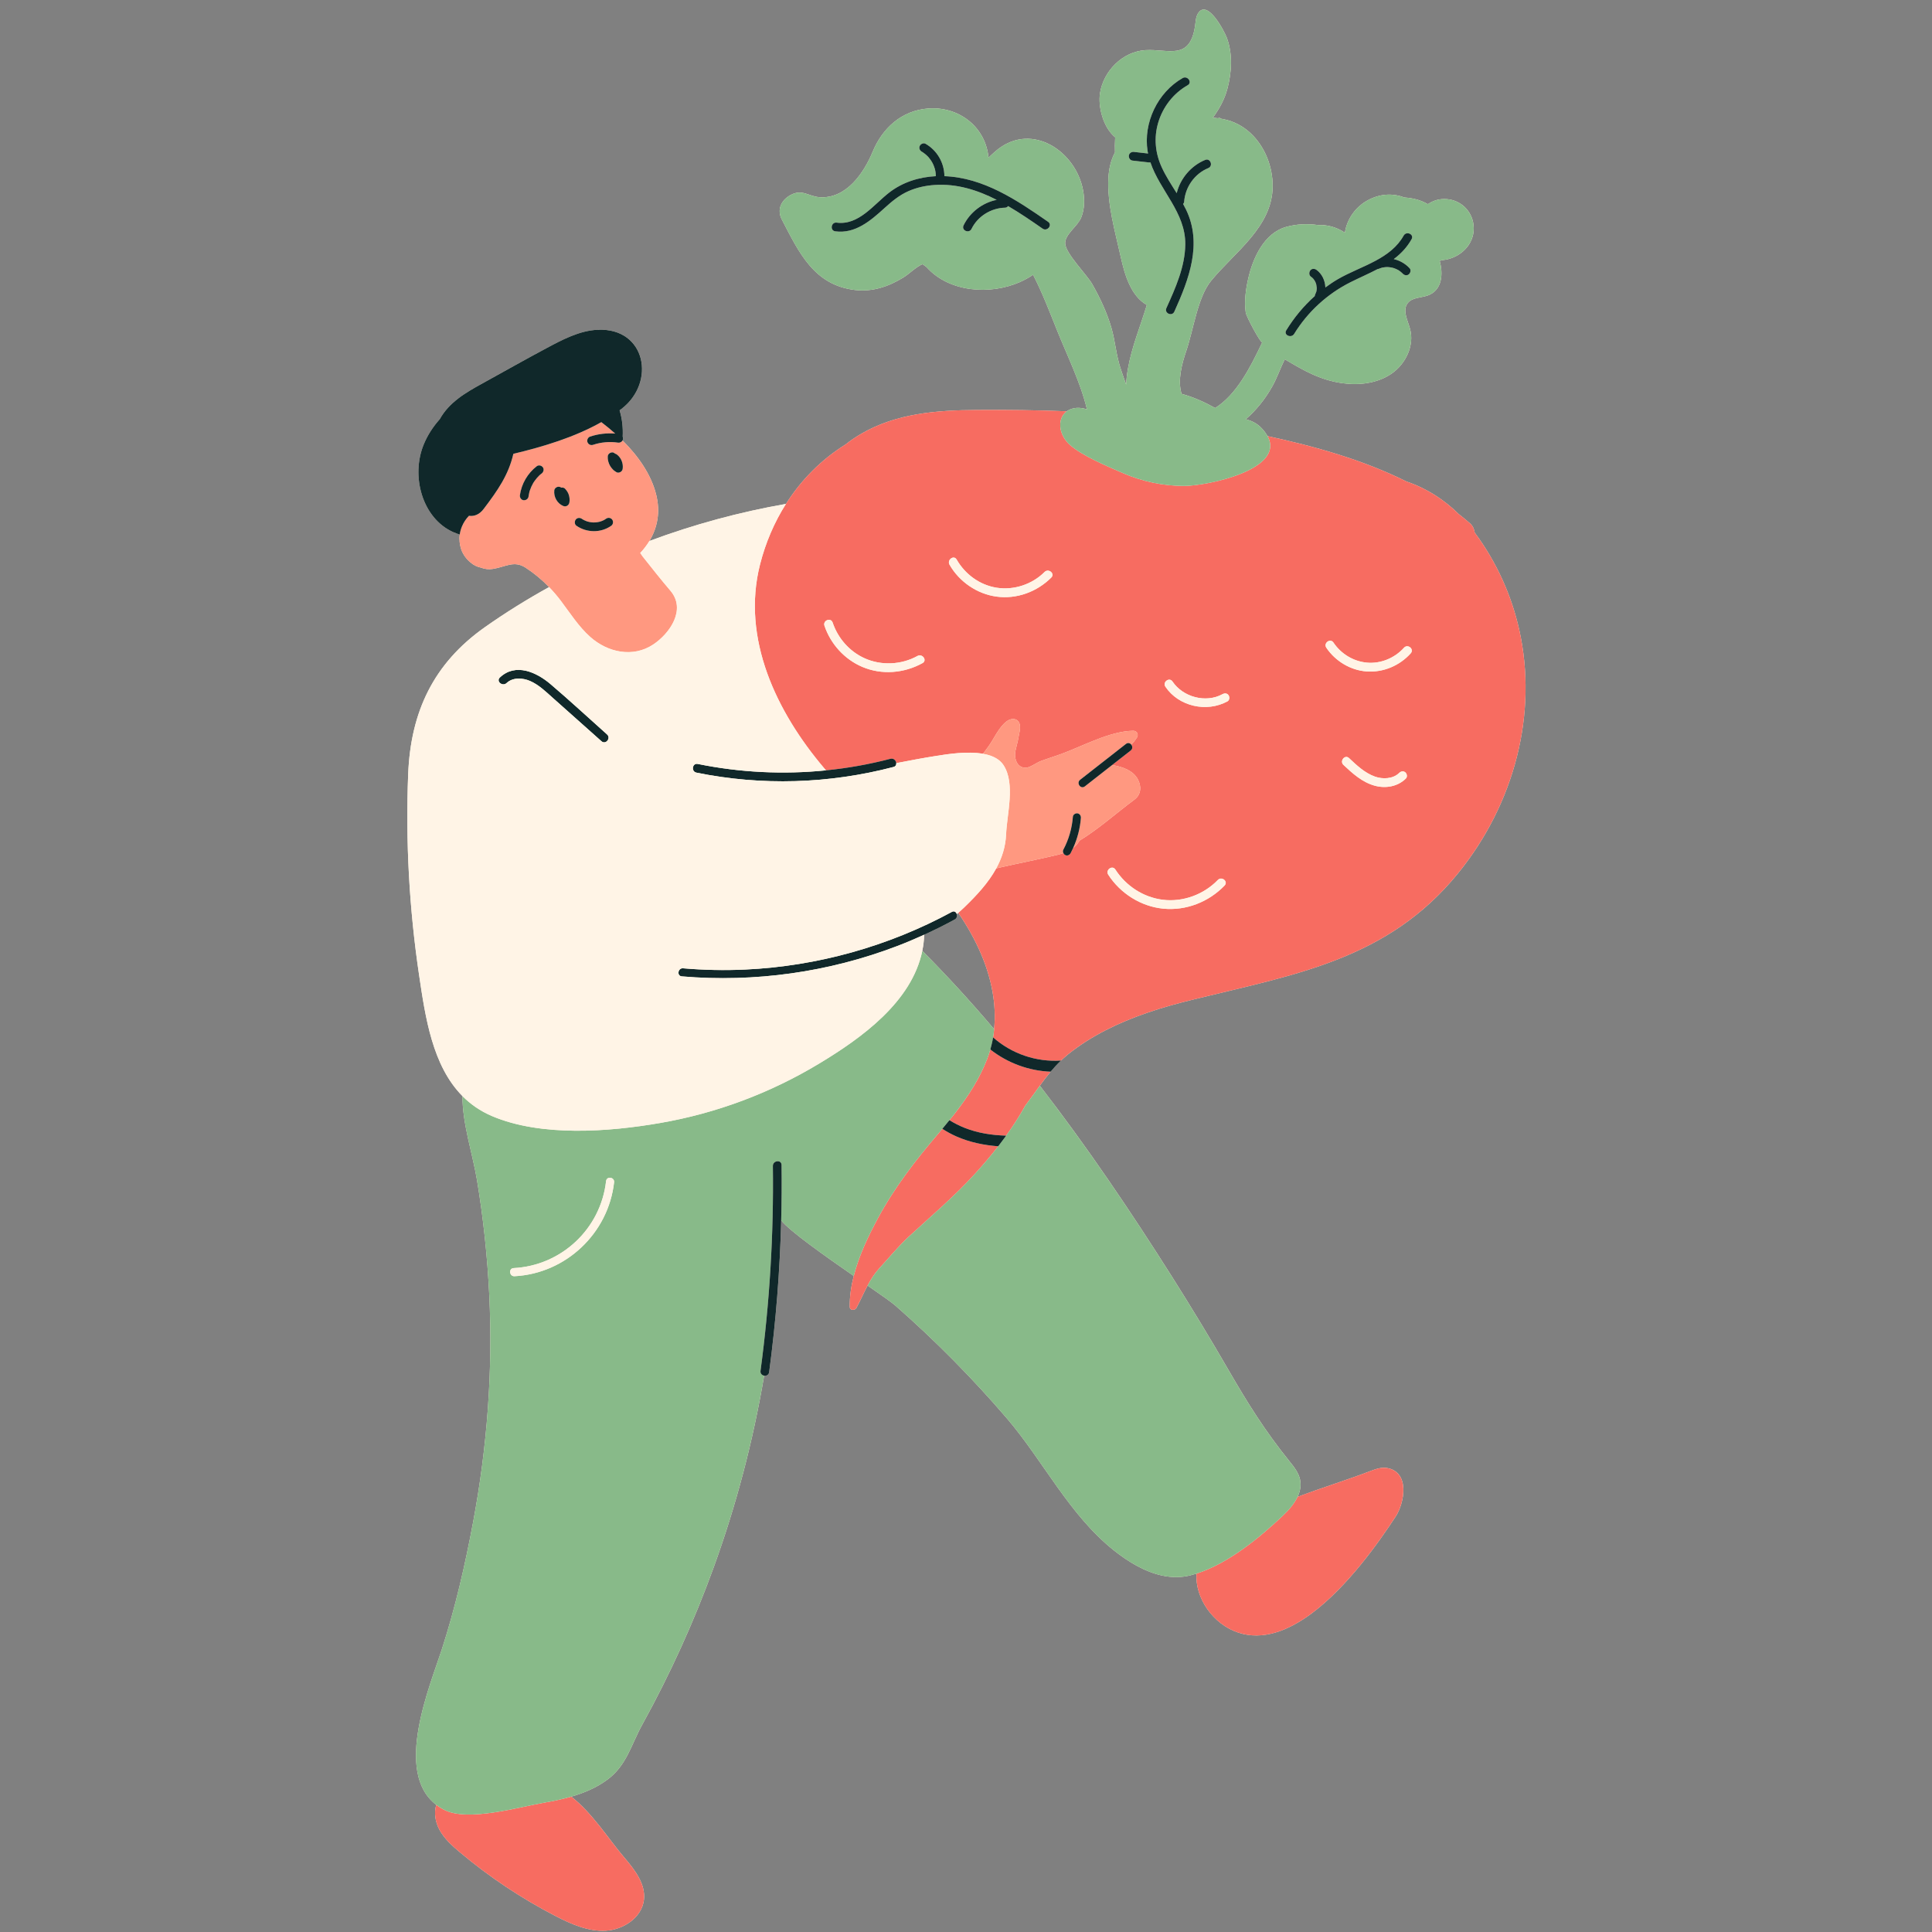 <?xml version="1.0" encoding="UTF-8"?>
<svg xmlns="http://www.w3.org/2000/svg" xmlns:xlink="http://www.w3.org/1999/xlink" width="600pt" height="600pt" viewBox="0 0 600 600" version="1.2">
<rect x="0" y="0" width="600" height="600" fill="#808080" stroke="none"/>
<g id="surface1">
<path style=" stroke:none;fill-rule:nonzero;fill:rgb(100%,95.689%,90.199%);fill-opacity:1;" d="M 471.828 195.656 C 469.453 185.027 464.898 174.73 457.98 165.387 C 457.828 164.309 457.371 163.266 456.508 162.516 C 455.379 161.516 454.199 160.574 453.008 159.637 C 448.5 155.191 443.121 151.688 436.914 149.578 C 436.887 149.566 436.863 149.566 436.824 149.555 C 423.344 142.812 408.273 138.594 393.637 135.441 C 393.211 134.668 392.637 133.863 391.859 133.031 C 390.398 131.465 388.707 130.668 386.875 130.207 C 390.141 127.395 392.949 123.883 395.121 120 C 396.641 117.289 397.633 114.32 398.996 111.578 C 404.727 114.953 409.797 117.988 416.805 118.988 C 422.086 119.742 427.766 119.066 432.164 116.039 C 436.559 113.012 439.309 107.316 437.91 102.164 C 437.172 99.453 435.453 96.34 437.188 94.125 C 438.578 92.352 441.258 92.523 443.383 91.77 C 447.996 90.141 448.203 84.883 447.098 81.031 C 447.816 80.738 448.48 80.758 449.238 80.598 C 454.273 79.531 458.262 75.199 457.617 69.828 C 457.094 65.473 453.703 62.223 449.398 61.844 C 446.926 61.629 445.066 62.332 443.426 63.406 C 442.816 63.055 442.184 62.73 441.547 62.477 C 439.871 61.809 438.02 61.441 436.16 61.328 C 432.816 60.055 428.992 60.051 425.129 62.012 C 421.059 64.078 418.301 67.977 417.668 72.277 C 416.051 71.18 414.203 70.387 412.055 70.047 C 411.16 69.902 410.254 69.855 409.352 69.895 C 406.051 69.434 402.684 69.574 399.504 70.449 C 392.555 72.363 389.09 80.152 387.637 86.566 C 386.887 89.887 386.371 93.645 386.875 97.043 C 387.094 98.496 391.711 106.934 392.012 106.305 C 388.324 114.098 383.988 122.594 377.379 126.711 C 374.113 124.891 370.633 123.316 367.043 122.336 C 367.008 122.324 366.973 122.305 366.938 122.289 C 365.656 118.047 367.074 112.883 368.426 108.91 C 370.668 102.316 371.934 92.348 376.078 87.262 C 383.383 78.297 395.145 70.559 395.238 57.871 C 395.258 54.824 394.652 51.734 393.492 48.891 C 391.137 43.121 386.488 38.363 380.109 37.039 C 379.805 36.973 379.473 36.91 379.129 36.852 C 379.016 36.703 378.848 36.594 378.652 36.621 C 378.5 36.645 378.359 36.684 378.207 36.711 C 377.711 36.641 377.199 36.586 376.676 36.543 C 378.66 33.836 380.277 30.914 381.168 27.598 C 382.527 22.523 382.883 16.695 380.988 11.703 C 380.18 9.574 375.164 0.031 372.254 3.859 C 371.328 5.078 371.348 6.734 371.109 8.246 C 369.43 18.941 362.746 15.141 355.738 15.574 C 348.617 16.016 342.695 22.035 341.617 28.941 C 340.973 33.074 342.559 39.562 346.34 42.656 C 346.336 42.742 346.32 42.828 346.316 42.91 C 346.219 44.387 346.211 45.852 346.27 47.312 C 344.969 49.762 344.355 52.566 344.223 55.301 C 343.816 63.453 346.316 71.91 348.062 79.816 C 349.312 85.469 351.27 91.973 356.164 94.711 C 354.191 101.238 351.492 107.66 350.285 114.527 C 349.992 116.191 349.816 117.824 349.738 119.43 C 348.988 117.406 348.41 115.605 348.145 114.844 C 346.625 110.492 346.387 106.012 345.125 101.711 C 343.738 96.973 341.605 92.461 339.168 88.176 C 337.52 85.285 330.809 78.629 330.797 75.527 C 330.785 72.664 334.715 70.273 335.809 67.477 C 336.859 64.809 336.871 61.859 336.355 59.078 C 334.129 47.062 320.723 37.969 309.945 46.328 C 309.422 46.734 308.25 47.746 306.957 48.965 C 306.938 48.723 306.941 48.473 306.906 48.23 C 305.652 38.969 297.422 33.012 288.285 33.691 C 279.965 34.312 274.027 39.852 271.027 47.105 C 268.305 53.699 262.801 61.867 254.441 61.234 C 251.062 60.98 249.043 58.539 245.367 60.66 C 242.527 62.297 241.227 65.145 242.828 68.219 C 248.141 78.422 252.809 88.602 265.613 90.07 C 270.992 90.684 276.012 88.969 280.527 86.191 C 282.457 85 284.383 82.953 286.473 82.043 C 286.914 82.324 287.348 82.617 287.754 82.949 C 294.801 90.859 307.566 91.629 316.656 87.633 C 318.156 86.973 319.539 86.199 320.84 85.34 C 323.742 90.969 326.027 96.988 328.277 102.59 C 331.465 110.52 335.605 118.855 337.57 127.148 C 335.52 126.398 333.012 126.461 331.285 127.734 C 321.992 127.359 312.68 127.25 303.387 127.324 C 290.973 127.398 278.395 128.34 267.441 134.727 C 265.719 135.727 264.066 136.859 262.508 138.09 C 255.023 142.762 248.801 149.059 244.086 156.496 C 229.73 159.012 215.469 162.863 201.68 168.008 C 204.184 163.871 205.156 158.969 203.734 153.43 C 202.141 147.215 198.141 141.57 193.344 136.805 C 193.434 136.66 193.496 136.496 193.516 136.316 C 193.543 136.059 193.484 135.816 193.391 135.594 C 193.531 132.859 193.223 130.02 192.426 127.422 C 192.625 127.277 192.828 127.133 193.023 126.984 C 203.789 118.707 200.59 101.812 185.727 102.406 C 179.953 102.637 174.582 105.535 169.59 108.195 C 162.977 111.723 156.449 115.414 149.887 119.035 C 144.664 121.922 139.512 124.891 136.578 130.176 C 134.508 132.5 132.793 135.117 131.598 138.031 C 127.57 147.832 131.094 160.934 140.766 165.258 C 141.43 165.559 142.105 165.793 142.789 166.004 C 142.578 167.566 142.75 169.145 143.266 170.703 C 143.855 172.25 144.785 173.555 146.055 174.617 C 147.035 175.484 148.152 176.043 149.406 176.293 C 150.57 176.75 151.781 176.879 153.043 176.684 C 156.984 176.078 159.621 173.957 163.203 176.277 C 165.828 177.98 168.301 180.035 170.527 182.328 C 163.645 186.133 156.973 190.273 150.594 194.773 C 134.598 206.062 127.543 221.098 126.766 240.398 C 125.926 261.258 127.098 282.234 130.164 302.879 C 132.098 315.906 134.281 330.98 143.617 340.395 C 143.625 349.113 146.742 358.168 148.137 366.496 C 150.105 378.309 151.363 390.23 151.949 402.191 C 153.086 425.762 151.293 449.359 146.961 472.543 C 144.461 485.914 141.43 499.176 137.246 512.137 C 133.582 523.488 122.145 550.371 135.492 560.508 C 134.703 563.008 135.207 565.883 136.469 568.23 C 137.984 571.035 140.414 573.219 142.852 575.266 C 151.973 582.922 161.941 589.57 172.516 595.039 C 177.398 597.566 182.668 599.895 188.156 599.59 C 193.645 599.285 199.312 595.516 199.973 590.059 C 200.574 585.105 197.129 580.676 193.887 576.883 C 189.012 571.176 183.926 563 177.402 557.961 C 181.422 556.801 185.277 555.18 188.684 552.645 C 194.637 548.215 195.992 541.879 199.449 535.625 C 208.094 519.965 215.52 503.633 221.621 486.816 C 228.645 467.477 233.891 447.508 237.312 427.227 C 237.996 427.352 238.75 427.027 238.871 426.133 C 240.969 410.5 242.207 394.766 242.609 379 C 245.258 382.355 256.059 389.965 265.137 396.262 C 264.332 399.426 263.859 402.637 263.891 405.84 C 263.902 407.035 265.527 407.035 265.984 406.156 C 267.211 403.859 268.238 401.496 269.438 399.242 C 273.59 402.121 276.891 404.43 278.059 405.453 C 290.41 416.285 301.992 427.996 312.688 440.469 C 323.906 453.559 332.008 470.359 345.855 481.43 C 350.27 484.957 355.512 488.164 361.016 489.324 C 363.852 489.922 366.758 489.973 369.652 489.246 C 370.297 489.082 370.941 488.898 371.586 488.691 C 371.102 496.199 376.637 504.383 384.531 507.008 C 392.156 509.539 400.066 506.48 407.379 501.031 C 418.492 492.754 428.223 478.965 433.469 470.926 C 436.129 466.844 437.98 457.223 430.828 455.91 C 428.992 455.574 427.141 456.254 425.398 456.918 C 418.371 459.602 410.598 462.008 402.973 464.855 C 403.77 463.164 404.137 461.363 403.75 459.52 C 403.301 457.367 401.875 455.566 400.492 453.852 C 392.848 444.387 387.473 435.758 381.523 425.469 C 375.891 415.734 370.055 406.113 364.043 396.598 C 351.195 376.289 337.672 356.234 322.93 337.176 C 324.008 335.695 325.102 334.23 326.285 332.824 C 326.754 332.25 327.238 331.707 327.746 331.16 C 328.316 330.551 328.898 329.941 329.508 329.355 C 330.066 328.836 330.637 328.316 331.246 327.809 C 331.426 327.656 331.602 327.516 331.781 327.363 C 339.027 321.586 347.367 317.613 356.086 314.59 C 361.164 312.824 366.113 311.492 370.984 310.312 C 402.273 302.617 431.082 297.984 452.812 271.207 C 470.395 249.551 477.602 221.57 471.828 195.656 Z M 286.426 295.289 C 286.758 293.668 286.961 292 287.02 290.281 C 290.234 288.816 293.398 287.25 296.504 285.562 C 297.184 285.195 297.328 284.445 297.137 283.859 C 297.289 283.73 297.445 283.613 297.594 283.484 C 300.371 287.547 302.805 291.832 304.754 296.441 C 307.871 303.816 309.531 311.766 308.73 319.613 C 301.609 311.219 294.188 303.094 286.426 295.289 Z M 286.426 295.289 "/>
<path style=" stroke:none;fill-rule:nonzero;fill:rgb(96.86%,42.349%,38.039%);fill-opacity:1;" d="M 168.781 559.879 C 171.672 559.375 174.574 558.777 177.398 557.965 C 183.922 563.004 189.008 571.176 193.883 576.887 C 197.125 580.68 200.57 585.109 199.969 590.062 C 199.309 595.52 193.641 599.289 188.152 599.594 C 182.664 599.898 177.395 597.57 172.512 595.043 C 161.934 589.574 151.969 582.926 142.848 575.27 C 140.406 573.223 137.977 571.039 136.465 568.234 C 135.199 565.887 134.699 563.012 135.488 560.512 C 136.27 561.105 137.125 561.656 138.09 562.129 C 145.52 565.785 160.984 561.234 168.781 559.879 Z M 398.461 470.656 C 391.211 477.512 381.457 485.551 371.582 488.699 C 371.094 496.207 376.629 504.387 384.523 507.012 C 392.148 509.547 400.059 506.484 407.371 501.039 C 418.484 492.758 428.215 478.969 433.461 470.93 C 436.121 466.852 437.973 457.227 430.82 455.914 C 428.984 455.578 427.133 456.258 425.391 456.922 C 418.363 459.605 410.59 462.012 402.965 464.859 C 401.941 467.02 400.215 469 398.461 470.656 Z M 452.805 271.211 C 431.074 297.988 402.266 302.625 370.977 310.316 C 366.105 311.496 361.156 312.832 356.078 314.598 C 347.359 317.617 339.02 321.59 331.773 327.367 C 331.594 327.52 331.418 327.66 331.238 327.812 C 330.633 328.32 330.059 328.84 329.5 329.363 C 321.824 329.871 314.219 327.293 308.406 322.164 C 308.484 321.809 308.535 321.453 308.586 321.082 L 308.586 321.07 C 308.652 320.586 308.68 320.102 308.73 319.613 C 309.531 311.766 307.871 303.816 304.754 296.441 C 302.805 291.832 300.371 287.547 297.594 283.484 C 298.191 282.973 298.777 282.445 299.348 281.895 C 303.277 278.113 306.93 274.184 309.383 269.707 C 309.629 269.641 309.879 269.566 310.117 269.512 C 316.215 268.098 322.367 266.949 328.453 265.473 C 329.078 265.32 329.668 265.141 330.238 264.938 C 330.371 265.211 330.582 265.453 330.852 265.574 C 331.516 265.867 332.195 265.527 332.516 264.926 C 332.793 264.406 333.043 263.879 333.285 263.344 C 334.074 262.727 334.734 261.984 335.234 261.078 C 341.328 257.355 346.555 252.598 352.301 248.332 C 354.438 246.746 354.539 244.172 353.355 241.996 C 351.93 239.367 348.855 238.152 345.379 237.59 C 347.301 236.09 349.227 234.586 351.145 233.082 C 351.801 232.57 351.734 231.785 351.348 231.27 C 351.988 230.578 352.57 229.859 353.059 229.098 C 353.691 228.105 353.121 226.926 351.906 226.949 C 344.625 227.074 336.316 231.695 329.508 234.184 C 327.398 234.953 325.234 235.598 323.137 236.395 C 321.875 236.875 319.891 238.406 318.555 238.434 C 315.672 238.484 314.816 235.207 315.418 232.91 C 315.953 230.859 316.293 229.238 316.66 227.129 C 316.871 225.93 316.898 224.496 315.953 223.73 C 315.309 223.207 314.363 223.18 313.59 223.473 C 312.812 223.77 312.176 224.34 311.602 224.941 C 309.672 226.973 308.578 229.574 306.98 231.801 C 306.43 232.574 305.848 233.332 305.281 234.098 C 300.402 233.227 294.34 234.191 290.938 234.727 C 286.766 235.383 282.566 236.176 278.352 237 C 278.285 236.207 277.543 235.383 276.527 235.648 C 269.953 237.375 263.262 238.559 256.527 239.242 C 256.328 239.012 256.125 238.777 255.926 238.547 C 241.215 221.203 230.148 198.359 236.051 175.227 C 237.777 168.465 240.496 162.152 244.082 156.496 C 248.797 149.062 255.02 142.766 262.5 138.09 C 264.062 136.859 265.711 135.73 267.438 134.727 C 278.391 128.34 290.969 127.398 303.379 127.324 C 312.676 127.254 321.984 127.359 331.281 127.734 C 330.582 128.25 329.996 128.941 329.641 129.891 C 328.566 132.758 329.941 136.098 332.23 138.133 C 336.121 141.59 343.793 144.762 348.621 146.875 C 354.656 149.516 361.199 150.922 367.789 150.91 C 374.824 150.898 399.336 145.855 393.637 135.441 C 408.27 138.594 423.344 142.812 436.824 149.555 C 436.859 149.566 436.887 149.566 436.91 149.578 C 443.117 151.688 448.5 155.191 453.004 159.637 C 454.199 160.574 455.379 161.516 456.508 162.516 C 457.371 163.266 457.828 164.309 457.98 165.387 C 464.898 174.73 469.453 185.027 471.828 195.656 C 477.602 221.57 470.395 249.551 452.805 271.211 Z M 284.93 203.719 C 279.941 206.484 273.684 206.785 268.48 204.422 C 263.789 202.293 260.223 198.207 258.582 193.344 C 258.016 191.672 255.488 192.68 256.047 194.332 C 257.953 199.98 262.258 204.746 267.758 207.094 C 273.832 209.684 280.777 209.102 286.504 205.93 C 288.031 205.082 286.449 202.875 284.93 203.719 Z M 324.391 177.645 C 320.543 181.488 314.875 183.375 309.496 182.52 C 304.25 181.684 299.715 178.348 297.094 173.77 C 296.223 172.246 294.031 173.875 294.887 175.371 C 297.926 180.68 303.441 184.469 309.52 185.285 C 315.77 186.125 322.055 183.789 326.48 179.367 C 327.719 178.129 325.625 176.41 324.391 177.645 Z M 378.211 273.289 C 373.852 277.809 367.406 280.203 361.148 279.434 C 355.086 278.688 349.68 275.145 346.383 270.039 C 345.43 268.562 343.234 270.18 344.176 271.641 C 347.938 277.465 354.316 281.512 361.246 282.191 C 368.344 282.895 375.379 280.113 380.301 275.016 C 381.52 273.754 379.426 272.035 378.211 273.289 Z M 381.527 215.898 C 381.062 215.23 380.277 215.242 379.637 215.594 C 374.461 218.426 367.375 216.484 364.133 211.656 C 363.152 210.195 360.957 211.812 361.926 213.258 C 366.074 219.43 374.766 221.332 381.211 217.805 C 381.859 217.449 381.91 216.449 381.527 215.898 Z M 436.43 239.855 C 435.809 239.344 435.043 239.535 434.52 240.051 C 432.602 241.945 429.379 242.039 426.973 241.172 C 423.82 240.039 421.344 237.68 418.949 235.43 C 417.672 234.227 415.957 236.359 417.219 237.543 C 420.062 240.219 423.078 242.945 426.934 244.004 C 430.336 244.934 434.059 244.297 436.609 241.777 C 437.129 241.262 436.953 240.289 436.43 239.855 Z M 436.02 201.168 C 433.148 204.367 428.773 206.199 424.461 205.785 C 420.254 205.387 416.461 203.047 414.113 199.555 C 413.129 198.094 410.934 199.715 411.906 201.156 C 414.699 205.309 419.391 208.164 424.414 208.52 C 429.59 208.883 434.652 206.742 438.109 202.895 C 439.281 201.586 437.195 199.863 436.02 201.168 Z M 282.273 384.02 C 289.117 377.711 296.199 371.742 302.504 364.848 C 305.109 362.004 307.633 359.047 310.008 355.988 C 305.539 355.656 301.148 354.754 296.996 352.926 C 295.488 352.254 294.027 351.465 292.645 350.566 C 292.199 351.098 291.77 351.617 291.324 352.141 C 284.293 360.367 277.82 368.758 272.668 378.281 C 269.691 383.801 266.742 389.938 265.133 396.266 C 264.328 399.43 263.852 402.641 263.883 405.844 C 263.898 407.039 265.523 407.039 265.977 406.164 C 267.203 403.867 268.23 401.5 269.434 399.246 C 270.434 397.363 271.555 395.555 273.035 393.938 C 276.07 390.637 278.977 387.066 282.273 384.02 Z M 307.559 325.934 C 307.277 326.898 306.961 327.852 306.605 328.789 C 304.27 334.887 300.781 340.281 296.859 345.371 C 296.312 346.098 295.754 346.793 295.156 347.504 C 295.055 347.633 294.953 347.746 294.852 347.875 C 296.352 348.824 297.949 349.613 299.562 350.262 C 303.699 351.898 308.066 352.559 312.469 352.684 C 312.988 351.961 313.508 351.227 314.016 350.488 C 315.59 348.18 317.062 345.805 318.41 343.367 C 319.969 341.328 321.426 339.238 322.922 337.18 C 324 335.703 325.094 334.234 326.277 332.828 C 319.512 332.562 312.926 330.148 307.559 325.934 Z M 307.559 325.934 "/>
<path style=" stroke:none;fill-rule:nonzero;fill:rgb(53.329%,72.939%,53.729%);fill-opacity:1;" d="M 184.594 329.051 C 185.156 329.812 185.742 330.559 186.355 331.281 C 185.617 331.305 184.879 331.348 184.137 331.359 C 184.379 330.633 184.527 329.855 184.594 329.051 Z M 314.016 350.488 C 313.508 351.227 312.988 351.961 312.469 352.684 C 312.355 352.852 312.242 353.004 312.125 353.168 C 311.43 354.121 310.73 355.059 310.008 355.988 C 307.633 359.047 305.109 362.004 302.504 364.848 C 296.199 371.742 289.117 377.711 282.273 384.02 C 278.977 387.066 276.07 390.637 273.035 393.938 C 271.555 395.555 270.434 397.363 269.434 399.246 C 273.586 402.125 276.883 404.434 278.051 405.461 C 290.402 416.289 301.988 428 312.68 440.473 C 323.898 453.562 332 470.363 345.848 481.434 C 350.262 484.961 355.504 488.172 361.008 489.328 C 363.844 489.926 366.75 489.98 369.645 489.25 C 370.289 489.09 370.934 488.902 371.582 488.699 C 381.457 485.551 391.211 477.512 398.461 470.656 C 400.219 469 401.945 467.02 402.965 464.859 C 403.766 463.172 404.133 461.371 403.746 459.523 C 403.293 457.371 401.867 455.57 400.484 453.855 C 392.844 444.391 387.465 435.766 381.516 425.477 C 375.887 415.742 370.051 406.117 364.035 396.602 C 351.191 376.293 337.668 356.242 322.922 337.18 C 321.426 339.238 319.969 341.328 318.41 343.367 C 317.062 345.805 315.59 348.18 314.016 350.488 Z M 272.668 378.281 C 269.691 383.801 266.742 389.938 265.133 396.266 C 256.051 389.969 245.25 382.363 242.605 379.008 C 242.75 373.273 242.797 367.535 242.719 361.801 C 242.695 360.039 240 360.371 240.023 362.109 C 240.305 383.383 239.012 404.652 236.188 425.738 C 236.074 426.59 236.656 427.113 237.309 427.23 C 233.883 447.512 228.637 467.48 221.617 486.82 C 215.512 503.637 208.086 519.969 199.441 535.629 C 195.988 541.883 194.629 548.223 188.68 552.648 C 185.273 555.188 181.414 556.805 177.395 557.965 C 174.57 558.781 171.672 559.375 168.781 559.879 C 160.984 561.23 145.516 565.785 138.086 562.125 C 137.125 561.652 136.27 561.105 135.484 560.512 C 122.141 550.375 133.578 523.492 137.238 512.141 C 141.422 499.18 144.453 485.918 146.957 472.547 C 151.289 449.359 153.078 425.762 151.945 402.195 C 151.355 390.23 150.098 378.312 148.133 366.496 C 146.734 358.172 143.621 349.117 143.609 340.398 C 146.125 342.938 149.152 345.066 152.84 346.629 C 168.109 353.105 189.062 351.523 205.016 348.758 C 222.539 345.719 239.211 339.465 254.438 330.277 C 267.625 322.32 283.172 311.137 286.426 295.289 C 294.188 303.094 301.609 311.223 308.73 319.617 C 308.68 320.102 308.652 320.586 308.582 321.074 L 308.582 321.086 C 308.531 321.453 308.48 321.809 308.406 322.164 C 308.293 322.887 308.152 323.613 307.961 324.336 C 307.836 324.867 307.707 325.402 307.555 325.934 C 307.277 326.898 306.961 327.852 306.605 328.793 C 304.27 334.887 300.777 340.281 296.855 345.375 C 296.312 346.098 295.754 346.797 295.156 347.508 C 295.055 347.633 294.953 347.746 294.852 347.875 C 294.129 348.777 293.391 349.676 292.645 350.566 C 292.199 351.098 291.766 351.621 291.324 352.141 C 284.293 360.367 277.82 368.758 272.668 378.281 Z M 190.711 367.176 C 190.895 365.559 188.406 365.184 188.223 366.809 C 186.559 381.609 174.375 393.047 159.512 393.82 C 157.898 393.902 158.156 396.422 159.777 396.34 C 175.719 395.508 188.926 383.035 190.711 367.176 Z M 244.902 313.754 C 244.359 313.434 243.836 313.09 243.332 312.73 C 243.477 313.301 243.621 313.871 243.766 314.445 C 244.148 314.219 244.523 313.984 244.902 313.754 Z M 408.793 90.559 C 408.781 90.59 408.777 90.598 408.766 90.617 C 408.762 90.633 408.758 90.645 408.754 90.656 C 408.766 90.625 408.777 90.59 408.793 90.559 Z M 407.793 86.504 C 407.793 86.508 407.797 86.508 407.797 86.512 C 407.805 86.516 407.812 86.527 407.82 86.527 C 407.812 86.523 407.801 86.508 407.793 86.504 Z M 407.777 86.484 C 407.695 86.387 407.719 86.43 407.758 86.477 C 407.77 86.484 407.781 86.496 407.793 86.504 C 407.789 86.5 407.781 86.492 407.777 86.484 Z M 331.281 127.734 C 333.008 126.461 335.512 126.402 337.566 127.148 C 335.602 118.859 331.457 110.523 328.273 102.59 C 326.02 96.988 323.734 90.973 320.836 85.344 C 319.535 86.199 318.148 86.977 316.652 87.633 C 307.559 91.633 294.797 90.863 287.746 82.949 C 287.34 82.617 286.906 82.324 286.465 82.043 C 284.375 82.953 282.453 85.004 280.52 86.191 C 276.008 88.973 270.984 90.688 265.605 90.07 C 252.801 88.602 248.133 78.422 242.82 68.223 C 241.223 65.148 242.523 62.297 245.359 60.664 C 249.039 58.543 251.055 60.98 254.434 61.238 C 262.797 61.871 268.297 53.703 271.023 47.109 C 274.023 39.852 279.957 34.312 288.277 33.695 C 297.414 33.012 305.645 38.969 306.902 48.23 C 306.934 48.477 306.934 48.723 306.953 48.969 C 308.246 47.746 309.414 46.738 309.938 46.332 C 320.715 37.969 334.121 47.066 336.348 59.078 C 336.863 61.859 336.852 64.812 335.805 67.477 C 334.707 70.273 330.777 72.664 330.789 75.527 C 330.801 78.629 337.516 85.285 339.16 88.176 C 341.598 92.461 343.73 96.973 345.121 101.715 C 346.379 106.012 346.621 110.492 348.141 114.844 C 348.406 115.605 348.98 117.406 349.73 119.434 C 349.812 117.824 349.988 116.191 350.281 114.527 C 351.488 107.66 354.188 101.238 356.156 94.711 C 351.262 91.973 349.305 85.469 348.055 79.816 C 346.309 71.914 343.809 63.453 344.215 55.301 C 344.352 52.566 344.965 49.762 346.262 47.316 C 346.207 45.855 346.211 44.387 346.309 42.914 C 346.312 42.828 346.328 42.742 346.336 42.66 C 342.555 39.562 340.965 33.074 341.609 28.941 C 342.691 22.039 348.609 16.016 355.734 15.578 C 362.742 15.145 369.422 18.945 371.102 8.246 C 371.34 6.734 371.324 5.082 372.246 3.863 C 375.156 0.031 380.176 9.574 380.984 11.707 C 382.879 16.695 382.52 22.527 381.16 27.598 C 380.273 30.914 378.652 33.836 376.668 36.543 C 377.191 36.586 377.707 36.645 378.203 36.711 C 378.352 36.688 378.492 36.645 378.645 36.621 C 378.84 36.594 379.008 36.707 379.121 36.855 C 379.469 36.914 379.797 36.977 380.102 37.039 C 386.48 38.363 391.129 43.125 393.484 48.891 C 394.648 51.738 395.25 54.828 395.23 57.871 C 395.141 70.559 383.375 78.301 376.07 87.266 C 371.93 92.348 370.664 102.316 368.418 108.914 C 367.066 112.883 365.652 118.047 366.93 122.289 C 366.965 122.305 367 122.324 367.035 122.34 C 370.625 123.316 374.105 124.891 377.371 126.711 C 383.98 122.594 388.32 114.098 392.004 106.305 C 391.707 106.938 387.086 98.496 386.871 97.043 C 386.363 93.648 386.879 89.887 387.633 86.57 C 389.082 80.152 392.551 72.363 399.496 70.449 C 402.676 69.574 406.047 69.438 409.344 69.895 C 410.246 69.859 411.152 69.906 412.047 70.047 C 414.195 70.391 416.043 71.18 417.664 72.277 C 418.297 67.977 421.051 64.078 425.125 62.012 C 428.988 60.051 432.809 60.055 436.152 61.328 C 438.012 61.445 439.863 61.809 441.543 62.477 C 442.18 62.73 442.809 63.055 443.422 63.406 C 445.062 62.332 446.922 61.629 449.391 61.844 C 453.695 62.223 457.09 65.477 457.609 69.832 C 458.254 75.199 454.266 79.531 449.234 80.598 C 448.473 80.762 447.812 80.738 447.09 81.031 C 448.195 84.887 447.988 90.145 443.379 91.77 C 441.25 92.523 438.57 92.352 437.18 94.129 C 435.445 96.344 437.164 99.453 437.902 102.168 C 439.305 107.316 436.551 113.012 432.156 116.039 C 427.762 119.066 422.082 119.742 416.797 118.988 C 409.789 117.992 404.723 114.957 398.988 111.582 C 397.625 114.32 396.633 117.289 395.113 120.004 C 392.941 123.883 390.137 127.395 386.867 130.207 C 388.699 130.668 390.391 131.465 391.852 133.031 C 392.633 133.867 393.207 134.668 393.629 135.441 C 399.332 145.855 374.816 150.898 367.785 150.91 C 361.191 150.922 354.648 149.516 348.617 146.875 C 343.789 144.762 336.113 141.59 332.227 138.133 C 329.938 136.098 328.562 132.758 329.637 129.891 C 330 128.941 330.582 128.25 331.281 127.734 Z M 401.922 103.68 C 406.113 96.848 412.215 91.258 419.375 87.664 C 422.164 86.266 425.09 85.008 427.867 83.551 C 427.977 83.535 428.086 83.535 428.188 83.492 C 428.531 83.344 428.883 83.215 429.242 83.121 C 429.301 83.113 429.516 83.066 429.57 83.055 C 429.758 83.023 429.949 82.996 430.141 82.977 C 430.332 82.957 430.527 82.945 430.719 82.941 C 430.777 82.941 430.84 82.941 430.898 82.941 C 430.922 82.941 431.047 82.949 431.074 82.949 C 431.461 82.973 431.844 83.023 432.223 83.102 C 432.395 83.137 432.559 83.176 432.727 83.223 C 432.746 83.227 432.742 83.227 432.75 83.227 C 432.766 83.23 432.77 83.234 432.809 83.25 C 432.891 83.277 432.973 83.305 433.055 83.336 C 433.418 83.465 433.77 83.625 434.109 83.805 C 434.184 83.848 434.258 83.891 434.332 83.934 C 434.363 83.949 434.367 83.949 434.383 83.957 C 434.383 83.961 434.383 83.961 434.406 83.977 C 434.551 84.074 434.688 84.172 434.828 84.273 C 434.98 84.391 435.129 84.516 435.273 84.645 C 435.352 84.715 435.43 84.789 435.508 84.863 C 435.539 84.895 435.738 85.102 435.582 84.93 C 436.078 85.473 436.824 85.703 437.473 85.234 C 438.008 84.848 438.289 83.875 437.789 83.328 C 436.461 81.883 434.719 80.895 432.852 80.465 C 435.035 78.816 436.953 76.844 438.383 74.277 C 439.242 72.742 436.762 71.652 435.91 73.176 C 433.93 76.727 430.777 79.043 427.277 80.934 C 427.262 80.938 427.246 80.941 427.23 80.949 C 427.203 80.957 427.188 80.984 427.16 80.996 C 423.328 83.051 419.09 84.605 415.508 86.688 C 414.152 87.477 412.859 88.355 411.605 89.277 C 411.543 87.152 410.562 85.035 408.828 83.789 C 408.25 83.371 407.379 83.367 406.918 83.984 C 406.504 84.539 406.48 85.457 407.098 85.902 C 407.23 85.996 407.355 86.098 407.48 86.199 C 407.555 86.266 407.664 86.402 407.766 86.48 C 407.777 86.492 407.789 86.504 407.805 86.512 C 407.848 86.566 407.891 86.617 407.934 86.672 C 408.031 86.801 408.125 86.93 408.211 87.062 C 408.27 87.152 408.332 87.316 408.41 87.402 C 408.422 87.422 408.434 87.449 408.445 87.473 C 408.473 87.531 408.5 87.59 408.523 87.648 C 408.59 87.797 408.645 87.945 408.695 88.098 C 408.723 88.176 408.746 88.254 408.766 88.332 C 408.77 88.34 408.77 88.348 408.773 88.359 C 408.773 88.52 408.793 88.457 408.773 88.359 C 408.773 88.344 408.77 88.34 408.773 88.316 C 408.766 88.605 408.887 88.93 408.91 89.223 C 408.914 89.305 408.918 89.383 408.922 89.465 C 408.922 89.48 408.926 89.52 408.926 89.559 C 408.918 89.418 408.922 89.668 408.918 89.688 C 408.914 89.754 408.91 89.816 408.902 89.879 C 408.887 90.039 408.863 90.199 408.832 90.355 C 408.816 90.434 408.801 90.512 408.781 90.59 C 408.781 90.602 408.777 90.609 408.773 90.621 C 408.719 90.746 408.727 90.738 408.754 90.68 C 408.645 90.938 408.562 91.203 408.43 91.453 C 408.352 91.602 408.316 91.773 408.312 91.941 C 404.863 95.023 401.887 98.617 399.453 102.582 C 398.531 104.07 401.016 105.156 401.922 103.68 Z M 325.512 68.891 C 315.824 62.156 305.441 55.156 293.293 54.711 C 293.258 50.57 291.047 46.715 287.422 44.641 C 286.781 44.273 285.906 44.715 285.629 45.336 C 285.309 46.062 285.668 46.77 286.312 47.137 C 286.328 47.148 286.465 47.227 286.52 47.258 C 286.57 47.297 286.723 47.398 286.719 47.395 C 286.891 47.512 287.062 47.637 287.227 47.77 C 287.57 48.039 287.895 48.336 288.195 48.648 C 288.23 48.684 288.285 48.746 288.309 48.77 C 288.371 48.84 288.43 48.914 288.488 48.984 C 288.641 49.164 288.785 49.352 288.922 49.543 C 289.176 49.898 289.414 50.27 289.617 50.656 C 289.633 50.684 289.652 50.723 289.66 50.746 C 289.711 50.852 289.762 50.957 289.812 51.062 C 289.898 51.258 289.98 51.449 290.055 51.648 C 290.137 51.867 290.211 52.09 290.281 52.312 C 290.309 52.406 290.332 52.496 290.359 52.586 C 290.371 52.625 290.379 52.652 290.387 52.676 C 290.391 52.688 290.391 52.699 290.398 52.723 C 290.496 53.156 290.562 53.598 290.602 54.039 C 290.621 54.266 290.625 54.492 290.633 54.715 C 285.414 54.969 280.328 56.574 276.152 59.801 C 271.332 63.523 266.684 70.059 259.824 69.141 C 258.102 68.914 257.668 71.613 259.406 71.844 C 265.59 72.668 270.359 68.555 274.617 64.684 C 276.93 62.582 279.297 60.59 282.188 59.336 C 284.75 58.219 287.496 57.629 290.281 57.445 C 297.16 56.988 303.547 59.02 309.535 62.066 C 305.137 62.941 301.227 65.926 299.25 69.973 C 298.48 71.555 300.953 72.652 301.723 71.074 C 303.625 67.172 307.773 64.586 312.18 64.496 C 312.543 64.488 312.859 64.285 313.074 64 C 316.793 66.164 320.355 68.621 323.785 71.004 C 325.211 72 326.941 69.883 325.512 68.891 Z M 356.863 50.457 C 357 50.473 357.137 50.449 357.273 50.426 C 360.242 59.258 368.207 65.969 368.098 75.918 C 368.02 82.867 365.043 89.465 362.234 95.68 C 361.508 97.281 363.98 98.383 364.703 96.781 C 369.223 86.785 373.48 75.727 368.344 65.109 C 368.055 64.512 367.746 63.922 367.422 63.34 C 367.594 63.152 367.73 62.934 367.75 62.672 C 368.074 58.121 370.965 53.965 375.234 52.207 C 376.848 51.547 375.902 48.992 374.273 49.664 C 369.906 51.457 366.547 55.418 365.434 59.992 C 363.785 57.348 362.062 54.746 360.77 51.91 C 358.777 47.547 358.316 42.836 359.656 38.211 C 361.098 33.25 364.367 29.012 368.855 26.457 C 370.375 25.594 368.797 23.383 367.281 24.246 C 359.516 28.664 355.008 38.113 356.395 46.949 C 356.434 47.195 356.5 47.43 356.547 47.676 C 355.07 47.508 353.598 47.34 352.125 47.172 C 351.414 47.094 350.656 47.578 350.578 48.324 C 350.5 49.035 350.949 49.789 351.707 49.871 C 353.43 50.066 355.145 50.262 356.863 50.457 Z M 356.863 50.457 "/>
<path style=" stroke:none;fill-rule:nonzero;fill:rgb(100%,59.61%,50.2%);fill-opacity:1;" d="M 183.293 197.797 C 188.742 202.66 196.594 204.32 202.852 200.164 C 208.082 196.691 213.16 189.273 208.215 183.465 C 205.266 180.004 202.445 176.438 199.625 172.871 C 199.367 172.488 199.102 172.113 198.832 171.746 C 199.918 170.582 200.871 169.336 201.672 168.008 C 204.176 163.871 205.148 158.973 203.73 153.434 C 202.133 147.215 198.133 141.574 193.336 136.809 C 193.059 137.266 192.496 137.551 191.961 137.473 C 189.352 137.082 186.691 137.305 184.207 138.141 C 183.488 138.383 182.762 138.062 182.461 137.359 C 182.18 136.707 182.57 135.82 183.246 135.594 C 185.766 134.746 188.422 134.445 191.062 134.656 C 189.656 133.395 188.203 132.207 186.746 131.102 C 178.43 135.801 168.707 138.73 159.43 140.938 C 157.938 147.469 154.59 152.289 150.18 158.09 C 148.836 159.863 147.18 160.418 145.641 160.188 C 144.727 161.121 143.992 162.23 143.469 163.465 C 143.117 164.305 142.891 165.156 142.777 166.008 C 142.566 167.57 142.738 169.145 143.254 170.707 C 143.844 172.254 144.773 173.559 146.047 174.617 C 147.023 175.488 148.141 176.047 149.395 176.297 C 150.559 176.75 151.773 176.883 153.035 176.688 C 156.973 176.082 159.609 173.957 163.195 176.281 C 165.816 177.98 168.293 180.039 170.516 182.328 C 171.824 183.676 173.047 185.102 174.168 186.586 C 177.074 190.441 179.691 194.582 183.293 197.797 Z M 178.82 161.332 C 179.312 160.734 180.125 160.719 180.73 161.137 C 180.723 161.133 180.879 161.238 180.926 161.273 C 180.969 161.301 181.047 161.344 181.059 161.352 C 181.219 161.441 181.379 161.527 181.547 161.602 C 181.73 161.691 181.922 161.77 182.113 161.844 C 182.199 161.875 182.285 161.902 182.371 161.938 C 182.395 161.945 182.422 161.953 182.445 161.961 C 182.785 162.059 183.137 162.129 183.488 162.18 C 183.672 162.203 183.855 162.223 184.035 162.238 C 184.125 162.246 184.215 162.25 184.305 162.254 C 184.328 162.254 184.355 162.254 184.375 162.254 C 184.762 162.25 185.152 162.219 185.539 162.16 C 185.719 162.137 185.898 162.102 186.078 162.062 C 186.105 162.055 186.102 162.055 186.113 162.055 C 186.125 162.051 186.121 162.051 186.141 162.047 C 186.23 162.023 186.316 161.996 186.402 161.969 C 187.191 161.727 187.668 161.484 188.242 161.078 C 188.844 160.656 189.699 160.773 190.133 161.383 C 190.555 161.977 190.418 162.867 189.816 163.289 C 186.598 165.547 182.207 165.488 179 163.254 C 178.395 162.832 178.387 161.867 178.82 161.332 Z M 189.457 140.672 C 189.797 140.488 190.289 140.402 190.645 140.613 C 190.781 140.695 190.898 140.797 191.027 140.887 C 191.219 140.938 191.402 141.02 191.562 141.141 C 192.926 142.152 193.617 143.945 193.375 145.613 C 193.312 146.043 193.043 146.398 192.668 146.602 C 192.328 146.785 191.832 146.875 191.477 146.66 C 191.051 146.406 190.66 146.145 190.316 145.781 C 189.992 145.438 189.699 145.09 189.469 144.676 C 189.238 144.254 189.039 143.836 188.926 143.367 C 188.855 143.09 188.789 142.812 188.758 142.527 C 188.73 142.238 188.742 141.953 188.75 141.664 C 188.762 141.242 189.113 140.859 189.457 140.672 Z M 172.137 152.309 C 172.195 151.766 172.656 151.32 173.164 151.191 C 173.57 151.094 174.008 151.191 174.332 151.449 C 174.359 151.445 174.391 151.426 174.422 151.422 C 174.734 151.387 175.203 151.48 175.434 151.719 C 175.984 152.297 176.441 152.953 176.668 153.73 C 176.895 154.496 176.973 155.301 176.82 156.09 C 176.648 156.969 175.766 157.488 174.926 157.141 C 173.043 156.359 171.922 154.309 172.137 152.309 Z M 166.684 144.793 C 167.281 144.328 168.133 144.531 168.574 145.098 C 169.039 145.691 168.816 146.566 168.258 147.004 C 168.09 147.133 167.926 147.266 167.77 147.402 C 167.688 147.469 167.613 147.543 167.531 147.609 C 167.52 147.621 167.523 147.617 167.516 147.621 C 167.516 147.621 167.516 147.621 167.512 147.625 C 167.242 147.891 166.98 148.16 166.734 148.449 C 166.488 148.738 166.254 149.035 166.035 149.344 C 165.926 149.496 165.82 149.656 165.719 149.812 C 165.695 149.848 165.695 149.848 165.684 149.863 C 165.68 149.871 165.684 149.863 165.676 149.875 C 165.637 149.949 165.594 150.02 165.551 150.094 C 165.164 150.77 164.844 151.48 164.59 152.215 C 164.562 152.297 164.539 152.375 164.508 152.457 C 164.496 152.492 164.492 152.496 164.488 152.512 C 164.488 152.52 164.488 152.516 164.488 152.527 C 164.438 152.711 164.391 152.891 164.344 153.074 C 164.262 153.445 164.195 153.816 164.141 154.191 C 164.039 154.945 163.32 155.418 162.594 155.344 C 161.855 155.266 161.367 154.496 161.465 153.793 C 161.949 150.246 163.863 146.988 166.684 144.793 Z M 307.805 234.758 C 307.02 234.465 306.168 234.254 305.281 234.094 C 305.852 233.332 306.43 232.574 306.984 231.801 C 308.578 229.574 309.672 226.973 311.602 224.941 C 312.176 224.336 312.812 223.766 313.59 223.473 C 314.367 223.176 315.309 223.207 315.953 223.73 C 316.898 224.496 316.871 225.93 316.664 227.129 C 316.297 229.234 315.957 230.855 315.418 232.906 C 314.82 235.207 315.672 238.48 318.555 238.43 C 319.891 238.406 321.879 236.871 323.137 236.395 C 325.234 235.598 327.398 234.953 329.508 234.18 C 336.316 231.691 344.625 227.074 351.906 226.945 C 353.121 226.926 353.695 228.105 353.059 229.098 C 352.57 229.859 351.988 230.578 351.348 231.27 C 350.98 230.777 350.316 230.535 349.688 231.027 C 344.941 234.738 340.195 238.453 335.449 242.164 C 334.172 243.16 335.621 245.227 336.91 244.215 C 339.734 242.008 342.559 239.801 345.383 237.59 C 348.859 238.152 351.93 239.367 353.355 241.992 C 354.539 244.168 354.438 246.742 352.305 248.328 C 346.559 252.598 341.328 257.352 335.234 261.074 C 334.734 261.984 334.074 262.727 333.285 263.34 C 334.613 260.406 335.434 257.242 335.68 254.035 C 335.73 253.355 335.34 252.703 334.629 252.598 C 333.992 252.5 333.246 252.984 333.191 253.668 C 332.914 257.262 331.914 260.719 330.223 263.902 C 330.047 264.23 330.086 264.609 330.242 264.938 C 329.672 265.141 329.078 265.32 328.453 265.473 C 322.371 266.949 316.215 268.098 310.121 269.512 C 309.883 269.566 309.629 269.641 309.383 269.707 C 311.145 266.492 312.289 262.996 312.457 259.066 C 312.723 252.773 315.363 243.406 311.688 237.68 C 310.801 236.301 309.438 235.367 307.805 234.758 Z M 307.805 234.758 "/>
<path style=" stroke:none;fill-rule:nonzero;fill:rgb(6.27%,15.689%,16.469%);fill-opacity:1;" d="M 143.473 163.465 C 143.121 164.305 142.895 165.152 142.781 166.008 C 142.102 165.797 141.426 165.559 140.758 165.258 C 131.09 160.934 127.562 147.832 131.59 138.035 C 132.789 135.117 134.5 132.5 136.57 130.18 C 139.508 124.891 144.656 121.922 149.883 119.039 C 156.445 115.418 162.973 111.727 169.582 108.199 C 174.574 105.535 179.949 102.641 185.723 102.41 C 200.582 101.812 203.781 118.711 193.02 126.984 C 192.824 127.137 192.617 127.277 192.418 127.426 C 193.215 130.023 193.523 132.863 193.383 135.594 C 193.48 135.82 193.535 136.062 193.508 136.316 C 193.488 136.496 193.43 136.66 193.336 136.809 C 193.059 137.266 192.496 137.551 191.961 137.469 C 189.352 137.082 186.691 137.305 184.207 138.137 C 183.488 138.379 182.762 138.062 182.461 137.359 C 182.18 136.707 182.57 135.82 183.246 135.594 C 185.766 134.746 188.422 134.445 191.062 134.652 C 189.656 133.395 188.203 132.207 186.746 131.098 C 178.43 135.797 168.707 138.727 159.43 140.938 C 157.938 147.469 154.59 152.285 150.18 158.09 C 148.836 159.863 147.18 160.418 145.641 160.188 C 144.73 161.121 143.992 162.23 143.473 163.465 Z M 242.719 361.797 C 242.695 360.039 240 360.371 240.023 362.109 C 240.305 383.383 239.012 404.652 236.188 425.738 C 236.074 426.59 236.656 427.113 237.309 427.23 C 237.988 427.352 238.746 427.027 238.867 426.137 C 240.961 410.504 242.199 394.766 242.605 379.004 C 242.75 373.273 242.797 367.535 242.719 361.797 Z M 216.699 237.25 C 214.992 236.902 214.57 239.602 216.285 239.949 C 236.527 244.074 257.512 243.434 277.488 238.191 C 278.152 238.016 278.395 237.516 278.352 236.996 C 278.285 236.207 277.543 235.379 276.527 235.648 C 269.953 237.371 263.262 238.559 256.527 239.238 C 243.258 240.582 229.805 239.922 216.699 237.25 Z M 157.332 212.121 C 159.27 210.293 162.34 210.492 164.621 211.484 C 167.328 212.66 169.504 214.797 171.684 216.738 C 176.723 221.223 181.762 225.711 186.797 230.199 C 188.105 231.367 189.824 229.242 188.527 228.086 C 182.676 222.871 176.914 217.516 170.941 212.441 C 166.574 208.734 160.109 205.805 155.246 210.395 C 153.973 211.598 156.07 213.312 157.332 212.121 Z M 174.926 157.141 C 175.766 157.492 176.648 156.969 176.82 156.09 C 176.973 155.301 176.891 154.5 176.668 153.73 C 176.438 152.953 175.984 152.301 175.43 151.719 C 175.203 151.484 174.73 151.387 174.422 151.422 C 174.391 151.426 174.359 151.445 174.328 151.453 C 174.004 151.195 173.57 151.094 173.164 151.195 C 172.652 151.32 172.195 151.766 172.137 152.309 C 171.922 154.309 173.043 156.359 174.926 157.141 Z M 188.926 143.367 C 189.039 143.836 189.238 144.254 189.469 144.676 C 189.699 145.09 189.992 145.438 190.316 145.781 C 190.66 146.145 191.051 146.406 191.477 146.66 C 191.832 146.875 192.328 146.785 192.668 146.602 C 193.043 146.398 193.312 146.043 193.375 145.613 C 193.617 143.945 192.926 142.152 191.562 141.141 C 191.402 141.02 191.219 140.938 191.027 140.887 C 190.898 140.797 190.781 140.695 190.645 140.613 C 190.289 140.402 189.797 140.488 189.457 140.672 C 189.113 140.859 188.762 141.242 188.75 141.664 C 188.742 141.953 188.73 142.238 188.758 142.527 C 188.789 142.812 188.855 143.09 188.926 143.367 Z M 162.594 155.348 C 163.32 155.422 164.039 154.949 164.141 154.195 C 164.191 153.82 164.258 153.445 164.344 153.078 C 164.387 152.895 164.438 152.711 164.484 152.527 C 164.488 152.516 164.488 152.523 164.488 152.516 C 164.492 152.5 164.496 152.496 164.508 152.457 C 164.535 152.379 164.559 152.297 164.59 152.219 C 164.84 151.484 165.164 150.773 165.547 150.098 C 165.59 150.023 165.633 149.953 165.676 149.879 C 165.684 149.867 165.676 149.875 165.68 149.867 C 165.695 149.848 165.695 149.852 165.715 149.816 C 165.82 149.656 165.926 149.5 166.035 149.348 C 166.254 149.039 166.488 148.738 166.734 148.453 C 166.98 148.164 167.242 147.891 167.512 147.625 C 167.516 147.625 167.512 147.625 167.516 147.621 C 167.523 147.617 167.52 147.621 167.531 147.613 C 167.613 147.543 167.688 147.473 167.766 147.402 C 167.926 147.266 168.09 147.133 168.258 147.008 C 168.816 146.57 169.035 145.691 168.574 145.102 C 168.133 144.535 167.281 144.328 166.684 144.797 C 163.859 146.992 161.949 150.25 161.461 153.801 C 161.367 154.5 161.855 155.27 162.594 155.348 Z M 189.816 163.289 C 190.418 162.867 190.555 161.977 190.133 161.383 C 189.699 160.773 188.844 160.656 188.242 161.078 C 187.668 161.484 187.191 161.727 186.402 161.973 C 186.316 161.996 186.23 162.023 186.141 162.047 C 186.121 162.055 186.125 162.055 186.113 162.055 C 186.102 162.059 186.105 162.059 186.078 162.062 C 185.898 162.102 185.719 162.137 185.539 162.164 C 185.152 162.223 184.762 162.25 184.375 162.254 C 184.355 162.254 184.328 162.254 184.305 162.254 C 184.215 162.25 184.129 162.246 184.035 162.238 C 183.855 162.227 183.672 162.207 183.488 162.18 C 183.137 162.133 182.785 162.062 182.445 161.961 C 182.422 161.953 182.395 161.945 182.371 161.938 C 182.285 161.906 182.199 161.879 182.113 161.844 C 181.922 161.773 181.73 161.691 181.547 161.605 C 181.379 161.527 181.219 161.441 181.059 161.352 C 181.047 161.348 180.969 161.301 180.926 161.273 C 180.879 161.238 180.723 161.133 180.73 161.141 C 180.125 160.719 179.312 160.734 178.82 161.336 C 178.387 161.867 178.395 162.832 179 163.258 C 182.207 165.492 186.598 165.547 189.816 163.289 Z M 407.758 86.477 C 407.773 86.492 407.785 86.5 407.797 86.512 C 407.797 86.508 407.793 86.508 407.793 86.504 C 407.781 86.5 407.77 86.484 407.758 86.477 Z M 408.766 88.355 C 408.766 88.516 408.785 88.453 408.766 88.355 Z M 401.922 103.68 C 406.113 96.848 412.215 91.258 419.375 87.664 C 422.164 86.266 425.09 85.008 427.867 83.551 C 427.977 83.535 428.086 83.535 428.188 83.492 C 428.531 83.344 428.883 83.215 429.242 83.121 C 429.301 83.113 429.516 83.066 429.57 83.055 C 429.758 83.023 429.949 82.996 430.141 82.977 C 430.332 82.957 430.527 82.945 430.719 82.941 C 430.777 82.941 430.84 82.941 430.898 82.941 C 430.922 82.941 431.047 82.949 431.074 82.949 C 431.461 82.973 431.844 83.023 432.223 83.102 C 432.395 83.137 432.559 83.176 432.727 83.223 C 432.746 83.227 432.742 83.227 432.75 83.227 C 432.766 83.23 432.77 83.234 432.809 83.25 C 432.891 83.277 432.973 83.305 433.055 83.336 C 433.418 83.465 433.77 83.625 434.109 83.805 C 434.184 83.848 434.258 83.891 434.332 83.934 C 434.363 83.949 434.367 83.949 434.383 83.957 C 434.383 83.961 434.383 83.961 434.406 83.977 C 434.551 84.074 434.688 84.172 434.828 84.273 C 434.98 84.391 435.129 84.516 435.273 84.645 C 435.352 84.715 435.43 84.789 435.508 84.863 C 435.539 84.895 435.738 85.102 435.582 84.93 C 436.078 85.473 436.824 85.703 437.473 85.234 C 438.008 84.848 438.289 83.875 437.789 83.328 C 436.461 81.883 434.719 80.895 432.852 80.465 C 435.035 78.816 436.953 76.844 438.383 74.277 C 439.242 72.742 436.762 71.652 435.91 73.176 C 433.93 76.727 430.777 79.043 427.277 80.934 C 427.262 80.938 427.246 80.941 427.23 80.949 C 427.203 80.957 427.188 80.984 427.16 80.996 C 423.328 83.051 419.09 84.605 415.508 86.688 C 414.152 87.477 412.859 88.355 411.605 89.277 C 411.543 87.152 410.562 85.035 408.828 83.789 C 408.25 83.371 407.379 83.367 406.918 83.984 C 406.504 84.539 406.48 85.457 407.098 85.902 C 407.23 85.996 407.355 86.098 407.48 86.199 C 407.555 86.266 407.664 86.402 407.766 86.48 C 407.723 86.434 407.703 86.391 407.781 86.488 C 407.789 86.496 407.793 86.5 407.801 86.508 C 407.809 86.512 407.82 86.527 407.828 86.531 C 407.82 86.531 407.812 86.52 407.805 86.516 C 407.848 86.566 407.895 86.621 407.934 86.676 C 408.035 86.801 408.125 86.93 408.215 87.066 C 408.273 87.156 408.336 87.316 408.414 87.402 C 408.426 87.426 408.438 87.449 408.449 87.473 C 408.473 87.531 408.5 87.59 408.527 87.648 C 408.59 87.797 408.648 87.949 408.699 88.102 C 408.723 88.176 408.746 88.254 408.77 88.332 C 408.77 88.34 408.77 88.352 408.773 88.359 C 408.773 88.344 408.773 88.34 408.773 88.32 C 408.766 88.605 408.891 88.934 408.91 89.227 C 408.918 89.305 408.922 89.387 408.922 89.465 C 408.922 89.48 408.926 89.52 408.926 89.562 C 408.918 89.418 408.922 89.668 408.922 89.691 C 408.918 89.754 408.91 89.82 408.906 89.883 C 408.887 90.039 408.863 90.199 408.836 90.355 C 408.82 90.434 408.805 90.512 408.785 90.59 C 408.781 90.602 408.777 90.613 408.773 90.625 C 408.781 90.602 408.785 90.594 408.801 90.566 C 408.785 90.598 408.773 90.633 408.762 90.664 C 408.766 90.652 408.77 90.637 408.773 90.625 C 408.719 90.746 408.73 90.738 408.754 90.684 C 408.648 90.938 408.562 91.203 408.434 91.453 C 408.355 91.605 408.32 91.773 408.312 91.945 C 404.867 95.023 401.891 98.617 399.457 102.582 C 398.531 104.07 401.016 105.156 401.922 103.68 Z M 357.273 50.426 C 360.242 59.258 368.207 65.969 368.098 75.918 C 368.02 82.867 365.043 89.465 362.234 95.68 C 361.508 97.281 363.98 98.383 364.703 96.781 C 369.223 86.785 373.48 75.727 368.344 65.109 C 368.055 64.512 367.746 63.922 367.422 63.34 C 367.594 63.152 367.73 62.934 367.75 62.672 C 368.074 58.121 370.965 53.965 375.234 52.207 C 376.848 51.547 375.902 48.992 374.273 49.664 C 369.906 51.457 366.547 55.418 365.434 59.992 C 363.785 57.348 362.062 54.746 360.77 51.91 C 358.777 47.547 358.316 42.836 359.656 38.211 C 361.098 33.25 364.367 29.012 368.855 26.457 C 370.375 25.594 368.797 23.383 367.281 24.246 C 359.516 28.664 355.008 38.113 356.395 46.949 C 356.434 47.195 356.5 47.43 356.547 47.676 C 355.07 47.508 353.598 47.34 352.125 47.172 C 351.414 47.094 350.656 47.578 350.578 48.324 C 350.5 49.035 350.949 49.789 351.707 49.871 C 353.426 50.066 355.145 50.262 356.859 50.457 C 357 50.473 357.137 50.449 357.273 50.426 Z M 325.512 68.891 C 315.824 62.156 305.441 55.156 293.293 54.711 C 293.258 50.57 291.047 46.715 287.422 44.641 C 286.781 44.273 285.906 44.715 285.629 45.336 C 285.309 46.062 285.668 46.77 286.312 47.137 C 286.328 47.148 286.465 47.227 286.52 47.258 C 286.57 47.297 286.723 47.398 286.719 47.395 C 286.891 47.512 287.062 47.637 287.227 47.77 C 287.57 48.039 287.895 48.336 288.195 48.648 C 288.23 48.684 288.285 48.746 288.309 48.77 C 288.371 48.84 288.43 48.914 288.488 48.984 C 288.641 49.164 288.785 49.352 288.922 49.543 C 289.176 49.898 289.414 50.27 289.617 50.656 C 289.633 50.684 289.652 50.723 289.66 50.746 C 289.711 50.852 289.762 50.957 289.812 51.062 C 289.898 51.258 289.98 51.449 290.055 51.648 C 290.137 51.867 290.211 52.09 290.281 52.312 C 290.309 52.406 290.332 52.496 290.359 52.586 C 290.371 52.625 290.379 52.652 290.387 52.676 C 290.391 52.688 290.391 52.699 290.398 52.723 C 290.496 53.156 290.562 53.598 290.602 54.039 C 290.621 54.266 290.625 54.492 290.633 54.715 C 285.414 54.969 280.328 56.574 276.152 59.801 C 271.332 63.523 266.684 70.059 259.824 69.141 C 258.102 68.914 257.668 71.613 259.406 71.844 C 265.59 72.668 270.359 68.555 274.617 64.684 C 276.93 62.582 279.297 60.59 282.188 59.336 C 284.75 58.219 287.496 57.629 290.281 57.445 C 297.16 56.988 303.547 59.02 309.535 62.066 C 305.137 62.941 301.227 65.926 299.25 69.973 C 298.48 71.555 300.953 72.652 301.723 71.074 C 303.625 67.172 307.773 64.586 312.18 64.496 C 312.543 64.488 312.859 64.285 313.074 64 C 316.793 66.164 320.355 68.621 323.785 71.004 C 325.211 72 326.941 69.883 325.512 68.891 Z M 308.406 322.164 C 308.293 322.887 308.152 323.609 307.965 324.336 C 307.836 324.867 307.711 325.402 307.559 325.934 C 312.926 330.148 319.512 332.562 326.277 332.828 C 326.746 332.258 327.23 331.711 327.738 331.164 C 328.309 330.555 328.891 329.945 329.5 329.363 C 321.824 329.871 314.219 327.293 308.406 322.164 Z M 296.996 352.926 C 301.148 354.754 305.539 355.656 310.008 355.988 C 310.73 355.059 311.43 354.121 312.125 353.168 C 312.242 353.004 312.355 352.852 312.469 352.684 C 308.066 352.559 303.699 351.898 299.562 350.262 C 297.949 349.613 296.352 348.824 294.852 347.875 C 294.129 348.773 293.395 349.676 292.645 350.566 C 294.027 351.465 295.488 352.254 296.996 352.926 Z M 349.684 231.027 C 344.938 234.738 340.191 238.453 335.449 242.164 C 334.172 243.164 335.617 245.227 336.91 244.219 C 339.73 242.008 342.555 239.801 345.379 237.59 C 347.301 236.09 349.223 234.586 351.145 233.082 C 351.797 232.57 351.734 231.785 351.348 231.27 C 350.977 230.781 350.312 230.535 349.684 231.027 Z M 334.625 252.594 C 333.988 252.5 333.242 252.98 333.191 253.664 C 332.914 257.262 331.91 260.715 330.219 263.902 C 330.047 264.23 330.082 264.609 330.238 264.938 C 330.371 265.211 330.582 265.453 330.852 265.57 C 331.516 265.867 332.195 265.527 332.516 264.922 C 332.793 264.406 333.043 263.875 333.285 263.34 C 334.609 260.406 335.434 257.242 335.68 254.035 C 335.73 253.355 335.34 252.703 334.625 252.594 Z M 297.133 283.859 C 296.93 283.238 296.348 282.797 295.609 283.199 C 275.902 293.906 253.867 300.055 231.465 301.105 C 225.016 301.406 218.559 301.27 212.125 300.719 C 210.523 300.582 210.117 303.09 211.742 303.227 C 234.395 305.164 257.398 301.93 278.641 293.805 C 281.469 292.719 284.262 291.539 287.02 290.285 C 290.23 288.82 293.398 287.25 296.5 285.562 C 297.184 285.191 297.328 284.445 297.133 283.859 Z M 297.133 283.859 "/>
<path style=" stroke:none;fill-rule:nonzero;fill:rgb(100%,95.689%,90.199%);fill-opacity:1;" d="M 311.688 237.68 C 310.801 236.301 309.438 235.367 307.805 234.758 C 307.02 234.465 306.168 234.25 305.281 234.094 C 300.402 233.227 294.34 234.188 290.938 234.723 C 286.766 235.379 282.566 236.172 278.352 236.996 C 278.395 237.516 278.152 238.016 277.488 238.191 C 257.512 243.43 236.527 244.074 216.285 239.949 C 214.57 239.602 214.992 236.902 216.699 237.25 C 229.805 239.918 243.258 240.582 256.527 239.238 C 256.328 239.008 256.125 238.777 255.926 238.543 C 241.215 221.199 230.148 198.359 236.051 175.227 C 237.777 168.461 240.496 162.148 244.082 156.492 C 229.723 159.008 215.461 162.863 201.676 168.008 C 200.875 169.332 199.918 170.578 198.832 171.742 C 199.105 172.109 199.367 172.484 199.625 172.867 C 202.445 176.434 205.27 180 208.215 183.461 C 213.16 189.27 208.086 196.688 202.855 200.16 C 196.594 204.316 188.742 202.656 183.293 197.793 C 179.691 194.578 177.078 190.438 174.172 186.582 C 173.055 185.098 171.832 183.672 170.523 182.324 C 163.641 186.133 156.969 190.273 150.59 194.773 C 134.594 206.059 127.539 221.094 126.762 240.395 C 125.922 261.254 127.094 282.23 130.16 302.879 C 132.094 315.902 134.277 330.977 143.613 340.395 C 146.129 342.93 149.156 345.059 152.84 346.625 C 168.113 353.102 189.066 351.52 205.016 348.754 C 222.543 345.715 239.215 339.457 254.438 330.273 C 267.629 322.316 283.176 311.133 286.426 295.285 C 286.762 293.664 286.961 291.996 287.023 290.277 C 284.266 291.535 281.477 292.715 278.645 293.797 C 257.402 301.926 234.398 305.16 211.746 303.223 C 210.121 303.086 210.527 300.578 212.129 300.715 C 218.562 301.262 225.02 301.402 231.469 301.098 C 253.871 300.051 275.902 293.898 295.613 283.195 C 296.348 282.793 296.934 283.23 297.137 283.855 C 297.289 283.727 297.445 283.609 297.598 283.477 C 298.191 282.969 298.781 282.441 299.352 281.891 C 303.281 278.109 306.934 274.18 309.383 269.699 C 311.145 266.488 312.289 262.992 312.457 259.059 C 312.719 252.773 315.359 243.402 311.688 237.68 Z M 164.617 211.484 C 162.34 210.492 159.27 210.293 157.332 212.121 C 156.07 213.316 153.969 211.598 155.246 210.398 C 160.109 205.805 166.574 208.734 170.941 212.441 C 176.914 217.516 182.672 222.871 188.527 228.086 C 189.824 229.242 188.105 231.367 186.797 230.203 C 181.758 225.715 176.719 221.227 171.68 216.738 C 169.504 214.797 167.328 212.66 164.617 211.484 Z M 438.109 202.895 C 434.656 206.742 429.59 208.887 424.414 208.52 C 419.391 208.164 414.699 205.309 411.906 201.156 C 410.934 199.715 413.129 198.094 414.113 199.555 C 416.461 203.047 420.254 205.383 424.461 205.785 C 428.773 206.199 433.145 204.367 436.02 201.168 C 437.195 199.863 439.281 201.586 438.109 202.895 Z M 326.48 179.367 C 322.055 183.789 315.77 186.125 309.52 185.285 C 303.441 184.469 297.926 180.68 294.887 175.371 C 294.031 173.875 296.223 172.246 297.094 173.77 C 299.715 178.348 304.25 181.684 309.496 182.52 C 314.875 183.375 320.543 181.488 324.391 177.645 C 325.625 176.41 327.719 178.129 326.48 179.367 Z M 381.527 215.898 C 381.91 216.445 381.859 217.449 381.211 217.805 C 374.766 221.332 366.074 219.43 361.926 213.258 C 360.957 211.812 363.152 210.195 364.133 211.656 C 367.375 216.484 374.461 218.426 379.637 215.594 C 380.277 215.242 381.062 215.23 381.527 215.898 Z M 286.504 205.93 C 280.777 209.102 273.832 209.684 267.758 207.09 C 262.258 204.742 257.953 199.98 256.047 194.328 C 255.488 192.68 258.016 191.672 258.582 193.344 C 260.223 198.203 263.789 202.293 268.48 204.422 C 273.684 206.781 279.941 206.484 284.93 203.719 C 286.449 202.875 288.031 205.082 286.504 205.93 Z M 380.301 275.016 C 375.379 280.113 368.344 282.891 361.246 282.191 C 354.316 281.508 347.938 277.465 344.176 271.637 C 343.234 270.18 345.43 268.559 346.383 270.039 C 349.68 275.145 355.082 278.688 361.145 279.434 C 367.402 280.203 373.848 277.805 378.211 273.289 C 379.426 272.035 381.52 273.754 380.301 275.016 Z M 436.43 239.855 C 436.953 240.289 437.129 241.262 436.605 241.777 C 434.059 244.297 430.332 244.93 426.934 244 C 423.078 242.945 420.062 240.219 417.219 237.543 C 415.953 236.355 417.672 234.227 418.945 235.426 C 421.344 237.68 423.82 240.035 426.969 241.172 C 429.379 242.039 432.602 241.941 434.52 240.051 C 435.043 239.535 435.809 239.344 436.43 239.855 Z M 190.711 367.176 C 188.926 383.035 175.719 395.508 159.777 396.34 C 158.152 396.422 157.898 393.902 159.512 393.82 C 174.375 393.047 186.555 381.609 188.223 366.809 C 188.406 365.184 190.895 365.559 190.711 367.176 Z M 190.711 367.176 "/>
</g>
</svg>
